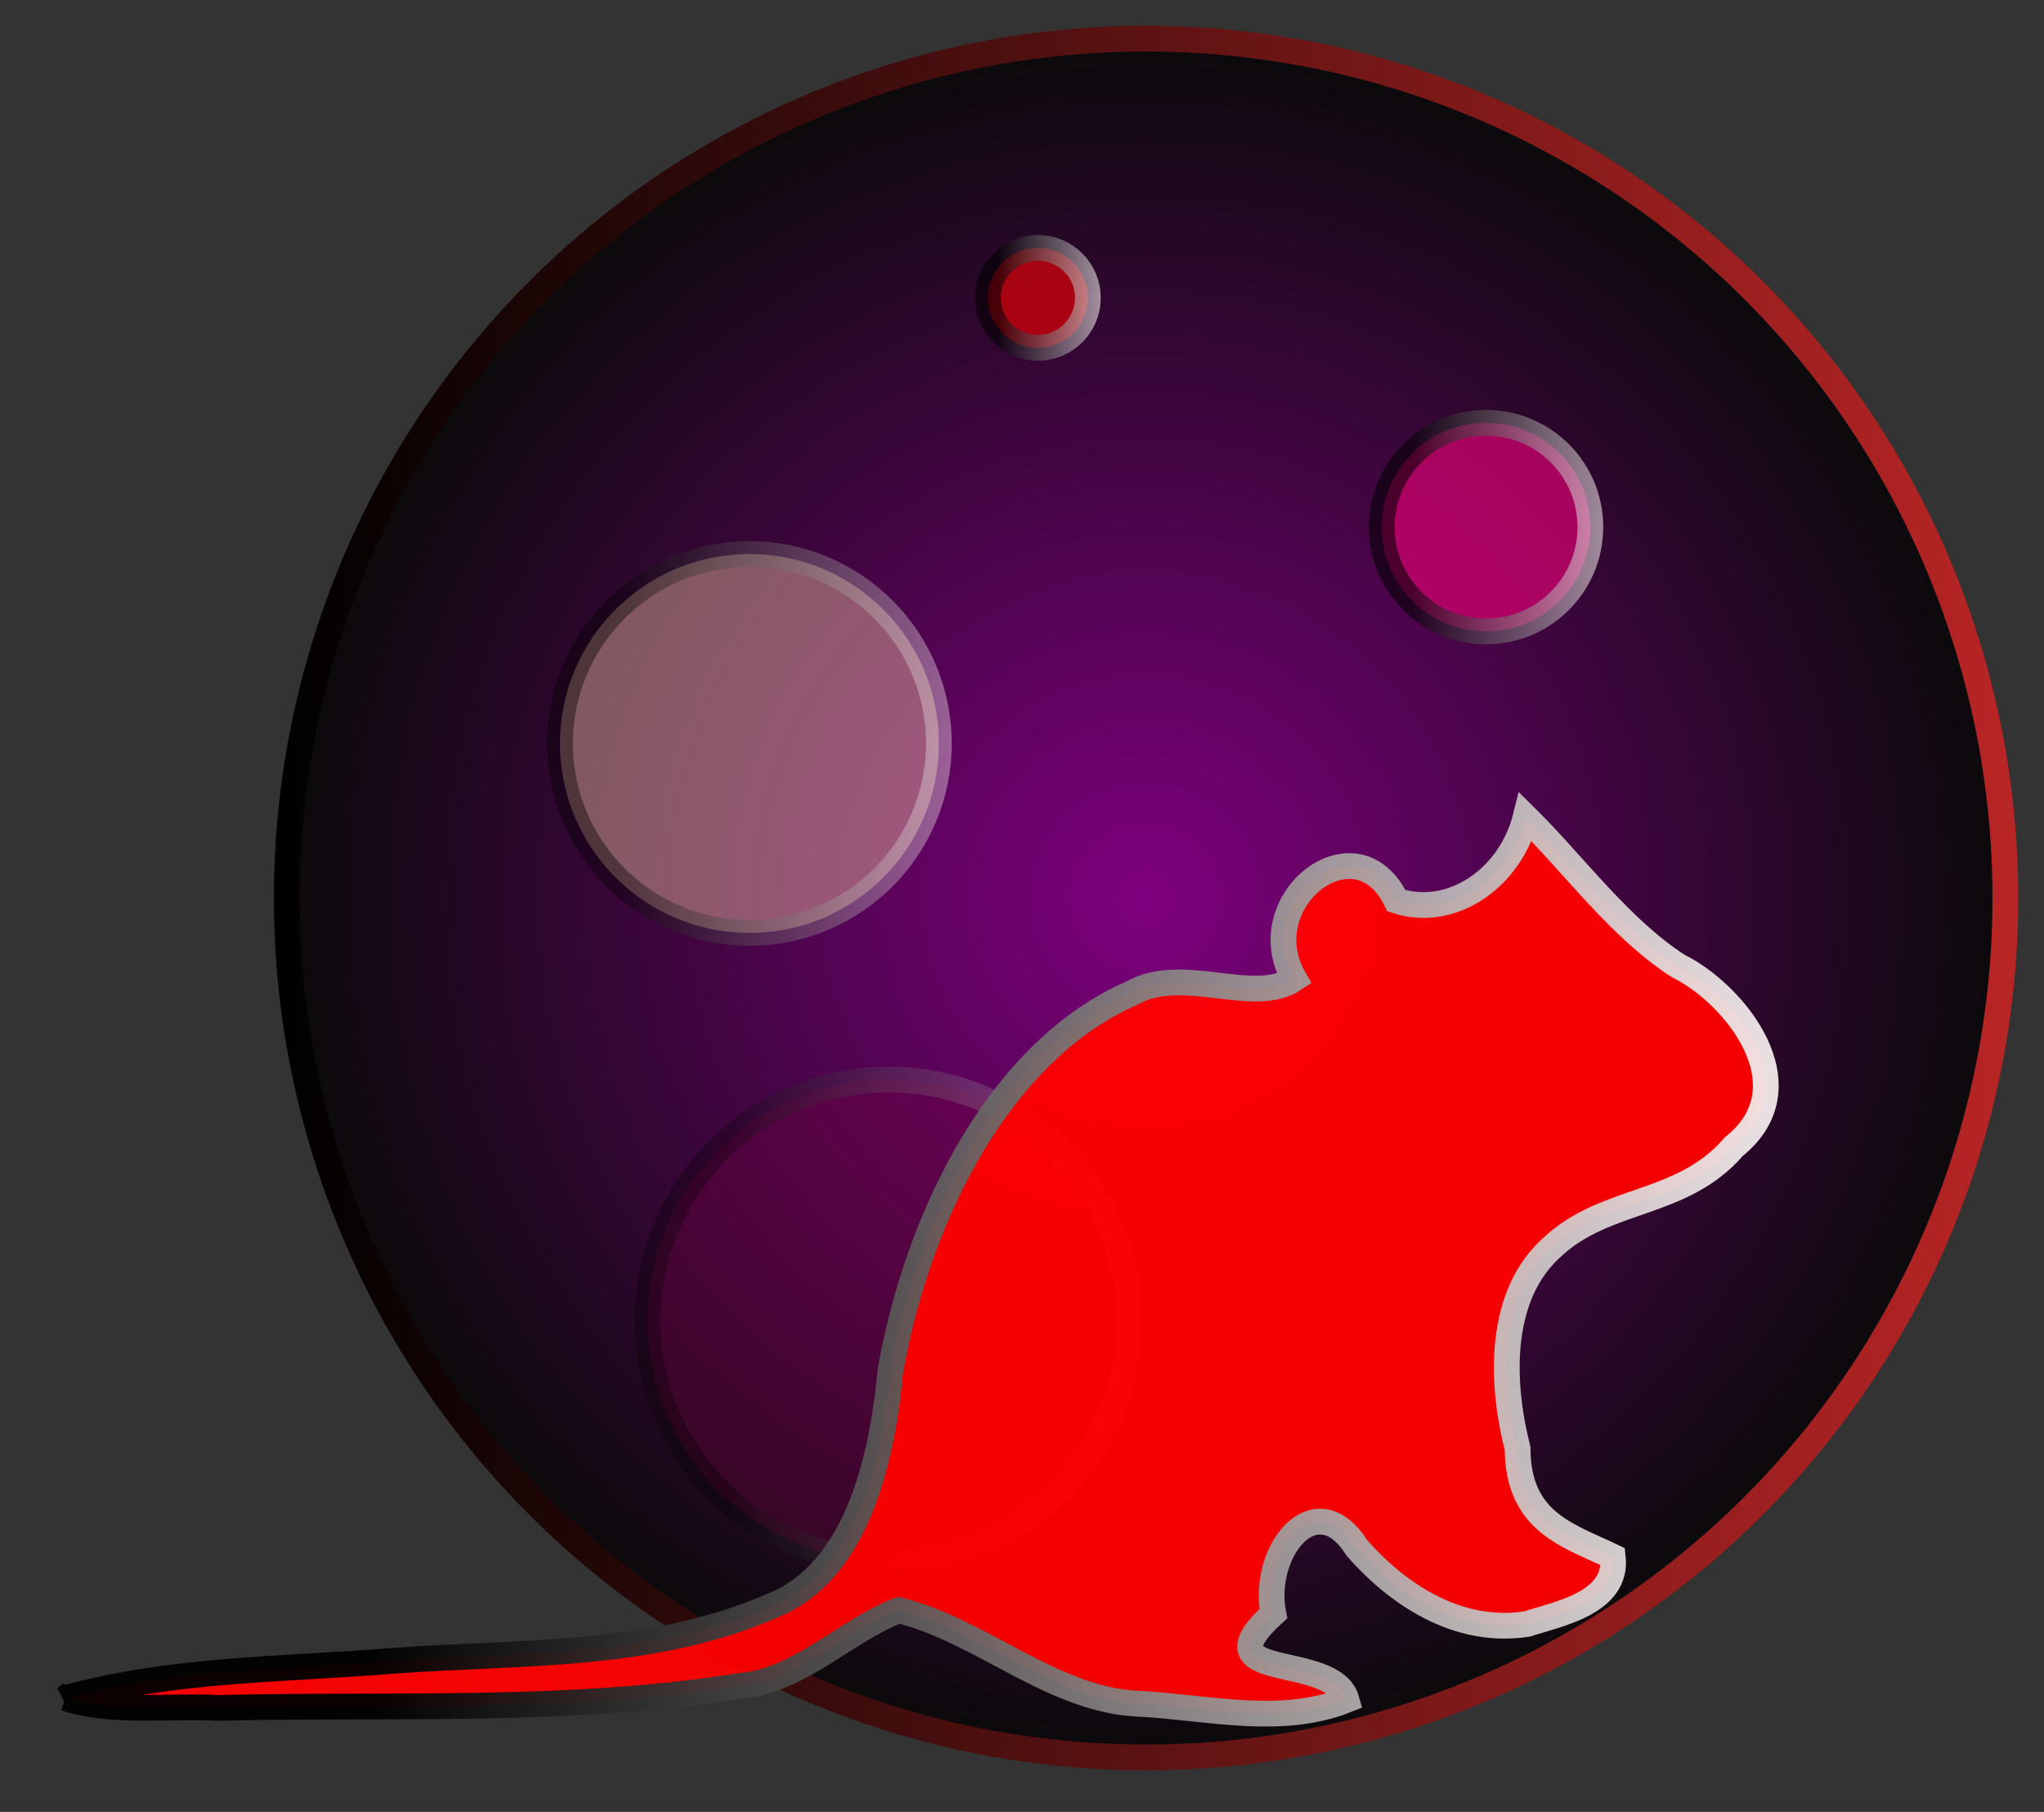 <?xml version="1.0" encoding="UTF-8" standalone="no"?>
<svg
   xmlns:dc="http://purl.org/dc/elements/1.1/"
   xmlns:cc="http://creativecommons.org/ns#"
   xmlns:rdf="http://www.w3.org/1999/02/22-rdf-syntax-ns#"
   xmlns:svg="http://www.w3.org/2000/svg"
   xmlns="http://www.w3.org/2000/svg"
   xmlns:xlink="http://www.w3.org/1999/xlink"
   xmlns:sodipodi="http://sodipodi.sourceforge.net/DTD/sodipodi-0.dtd"
   xmlns:inkscape="http://www.inkscape.org/namespaces/inkscape"
   width="396.804"
   height="351.716"
   id="svg2"
   version="1.1"
   inkscape:version="0.91 r13725"
   sodipodi:docname="multimusen.svg">
  <rect width="100%" height="100%" fill="#333333" stroke="none"/>
  <sodipodi:namedview
     pagecolor="#ffffff"
     bordercolor="#666666"
     borderopacity="1"
     objecttolerance="10"
     gridtolerance="10"
     guidetolerance="10"
     inkscape:pageopacity="0"
     inkscape:pageshadow="2"
     inkscape:window-width="1313"
     inkscape:window-height="747"
     id="namedview31"
     showgrid="false"
     fit-margin-top="5"
     fit-margin-right="5"
     fit-margin-bottom="5"
     fit-margin-left="5"
     inkscape:zoom="1.1854388"
     inkscape:cx="199.36269"
     inkscape:cy="189.31535"
     inkscape:window-x="53"
     inkscape:window-y="21"
     inkscape:window-maximized="1"
     inkscape:current-layer="layer1" />
  <!-- Created with SVG-edit - http://svg-edit.googlecode.com/ -->
  <defs
     id="defs4">
    <linearGradient
       id="svg_3"
       x1="142.685"
       y1="51.685"
       x2="481.315"
       y2="51.685"
       gradientUnits="userSpaceOnUse"
       gradientTransform="translate(-89.511,-46.685)">
      <stop
         offset="0"
         stop-color="#000000"
         id="stop7" />
      <stop
         offset="1"
         stop-opacity="0.996"
         stop-color="#ba2525"
         id="stop9" />
    </linearGradient>
    <radialGradient
       spreadMethod="pad"
       id="svg_9"
       cx="312"
       cy="221"
       fx="312"
       fy="221"
       r="169.315"
       gradientUnits="userSpaceOnUse"
       gradientTransform="translate(-89.511,-46.685)">
      <stop
         offset="0"
         stop-color="#7f007f"
         id="stop12" />
      <stop
         offset="1"
         stop-opacity="0.996"
         stop-color="#090a09"
         id="stop14" />
    </radialGradient>
    <linearGradient
       y2="0"
       x2="1"
       y1="0"
       x1="0"
       id="svg_12">
      <stop
         offset="0.186"
         stop-color="#000000"
         id="stop17" />
      <stop
         offset="0.995"
         stop-opacity="0.992"
         stop-color="#f4eded"
         id="stop19" />
    </linearGradient>
    <linearGradient
       inkscape:collect="always"
       xlink:href="#svg_12"
       id="linearGradient3361"
       x1="212.73"
       y1="253.73"
       x2="311.27"
       y2="253.73"
       gradientUnits="userSpaceOnUse"
       gradientTransform="translate(-89.511,-46.685)" />
    <linearGradient
       inkscape:collect="always"
       xlink:href="#svg_12"
       id="linearGradient3363"
       x1="195.73"
       y1="151.73"
       x2="274.27"
       y2="151.73"
       gradientUnits="userSpaceOnUse"
       gradientTransform="translate(-89.511,-46.685)" />
    <linearGradient
       inkscape:collect="always"
       xlink:href="#svg_12"
       id="linearGradient3365"
       x1="278.803"
       y1="92.303"
       x2="303.197"
       y2="92.303"
       gradientUnits="userSpaceOnUse"
       gradientTransform="translate(-89.511,-46.685)" />
    <linearGradient
       inkscape:collect="always"
       xlink:href="#svg_12"
       id="linearGradient3367"
       x1="355.252"
       y1="126.252"
       x2="400.748"
       y2="126.252"
       gradientUnits="userSpaceOnUse"
       gradientTransform="translate(-89.511,-46.685)" />
    <linearGradient
       inkscape:collect="always"
       xlink:href="#svg_12"
       id="linearGradient3369"
       x1="74.769"
       y1="271.904"
       x2="325.172"
       y2="271.904"
       gradientTransform="matrix(1.31,0.053,-0.031,0.762,-70.211,-68.461)"
       gradientUnits="userSpaceOnUse" />
  </defs>
  <circle
     style="fill:url(#svg_9);stroke:url(#svg_3);stroke-width:5"
     cx="222.489"
     cy="174.315"
     r="166.815"
     id="svg_1" />
  <circle
     style="opacity:0.29;fill:#7f003f;stroke:url(#linearGradient3361);stroke-width:5;stroke-dasharray:none"
     stroke-linejoin="null"
     stroke-linecap="null"
     cx="172.489"
     cy="256.315"
     r="46.77"
     id="svg_17" />
  <circle
     style="opacity:0.4;fill:#ffd4aa;stroke:url(#linearGradient3363);stroke-width:5;stroke-dasharray:none"
     stroke-linejoin="null"
     stroke-linecap="null"
     cx="145.489"
     cy="144.315"
     r="36.77"
     id="svg_13" />
  <circle
     style="opacity:0.59;fill:#ff0000;stroke:url(#linearGradient3365);stroke-width:5;stroke-dasharray:none"
     stroke-linejoin="null"
     stroke-linecap="null"
     cx="201.489"
     cy="57.815"
     r="9.697"
     id="svg_14" />
  <circle
     style="opacity:0.57;fill:#ff007f;stroke:url(#linearGradient3367);stroke-width:5;stroke-dasharray:none"
     stroke-linejoin="null"
     stroke-linecap="null"
     cx="288.489"
     cy="102.315"
     r="20.248"
     id="svg_16" />
  <g
     inkscape:groupmode="layer"
     id="layer1"
     inkscape:label="musen">
    <path
       style="opacity:0.95;fill:#ff0000;stroke:url(#linearGradient3369);stroke-width:5;stroke-dasharray:none"
       inkscape:connector-curvature="0"
       stroke-linejoin="null"
       stroke-linecap="null"
       d="m 12.68,329.627 c 20.94,-5.756 42.666,-5.525 63.997,-7.27 24.622,-1.794 50.102,-0.456 73.714,-10.871 15.641,-6.544 20.814,-27.428 22.473,-45.411 5.441,-30.776 21.635,-62.305 46.888,-73.312 9.839,-5.585 23.616,2.521 31.507,-2.738 -8.71,-15.123 12.023,-31.378 19.821,-15.196 10.67,3.524 22.148,-4.335 25.105,-16.236 9.367,9.251 18.288,21.622 29.628,28.931 10.859,5.309 25.453,23.265 10.794,35.03 -10.015,11.681 -24.832,9.739 -35.212,19.478 -10.413,9.208 -10.191,25.765 -6.787,39.107 0.062,14.416 9.887,16.879 18.482,21.025 1.077,9.045 -10.793,11.144 -16.633,13.068 -12.493,1.945 -24.11,-4.638 -33.016,-14.728 -7.959,-12.63 -18.594,0.494 -16.247,12.718 -14.85,13.574 11.491,7.203 14.211,16.756 -12.571,5.017 -26.615,1.543 -39.643,0.769 -17.117,-0.395 -30.985,-14.157 -47.287,-18.187 -10.323,3.999 -19.375,13.762 -30.781,14.694 -33.605,5.356 -67.548,3.434 -101.3,4.271 -9.747,-0.526 -20.748,1.083 -29.711,-1.9 l 0,0 z"
       id="svg_8" />
  </g>
</svg>

